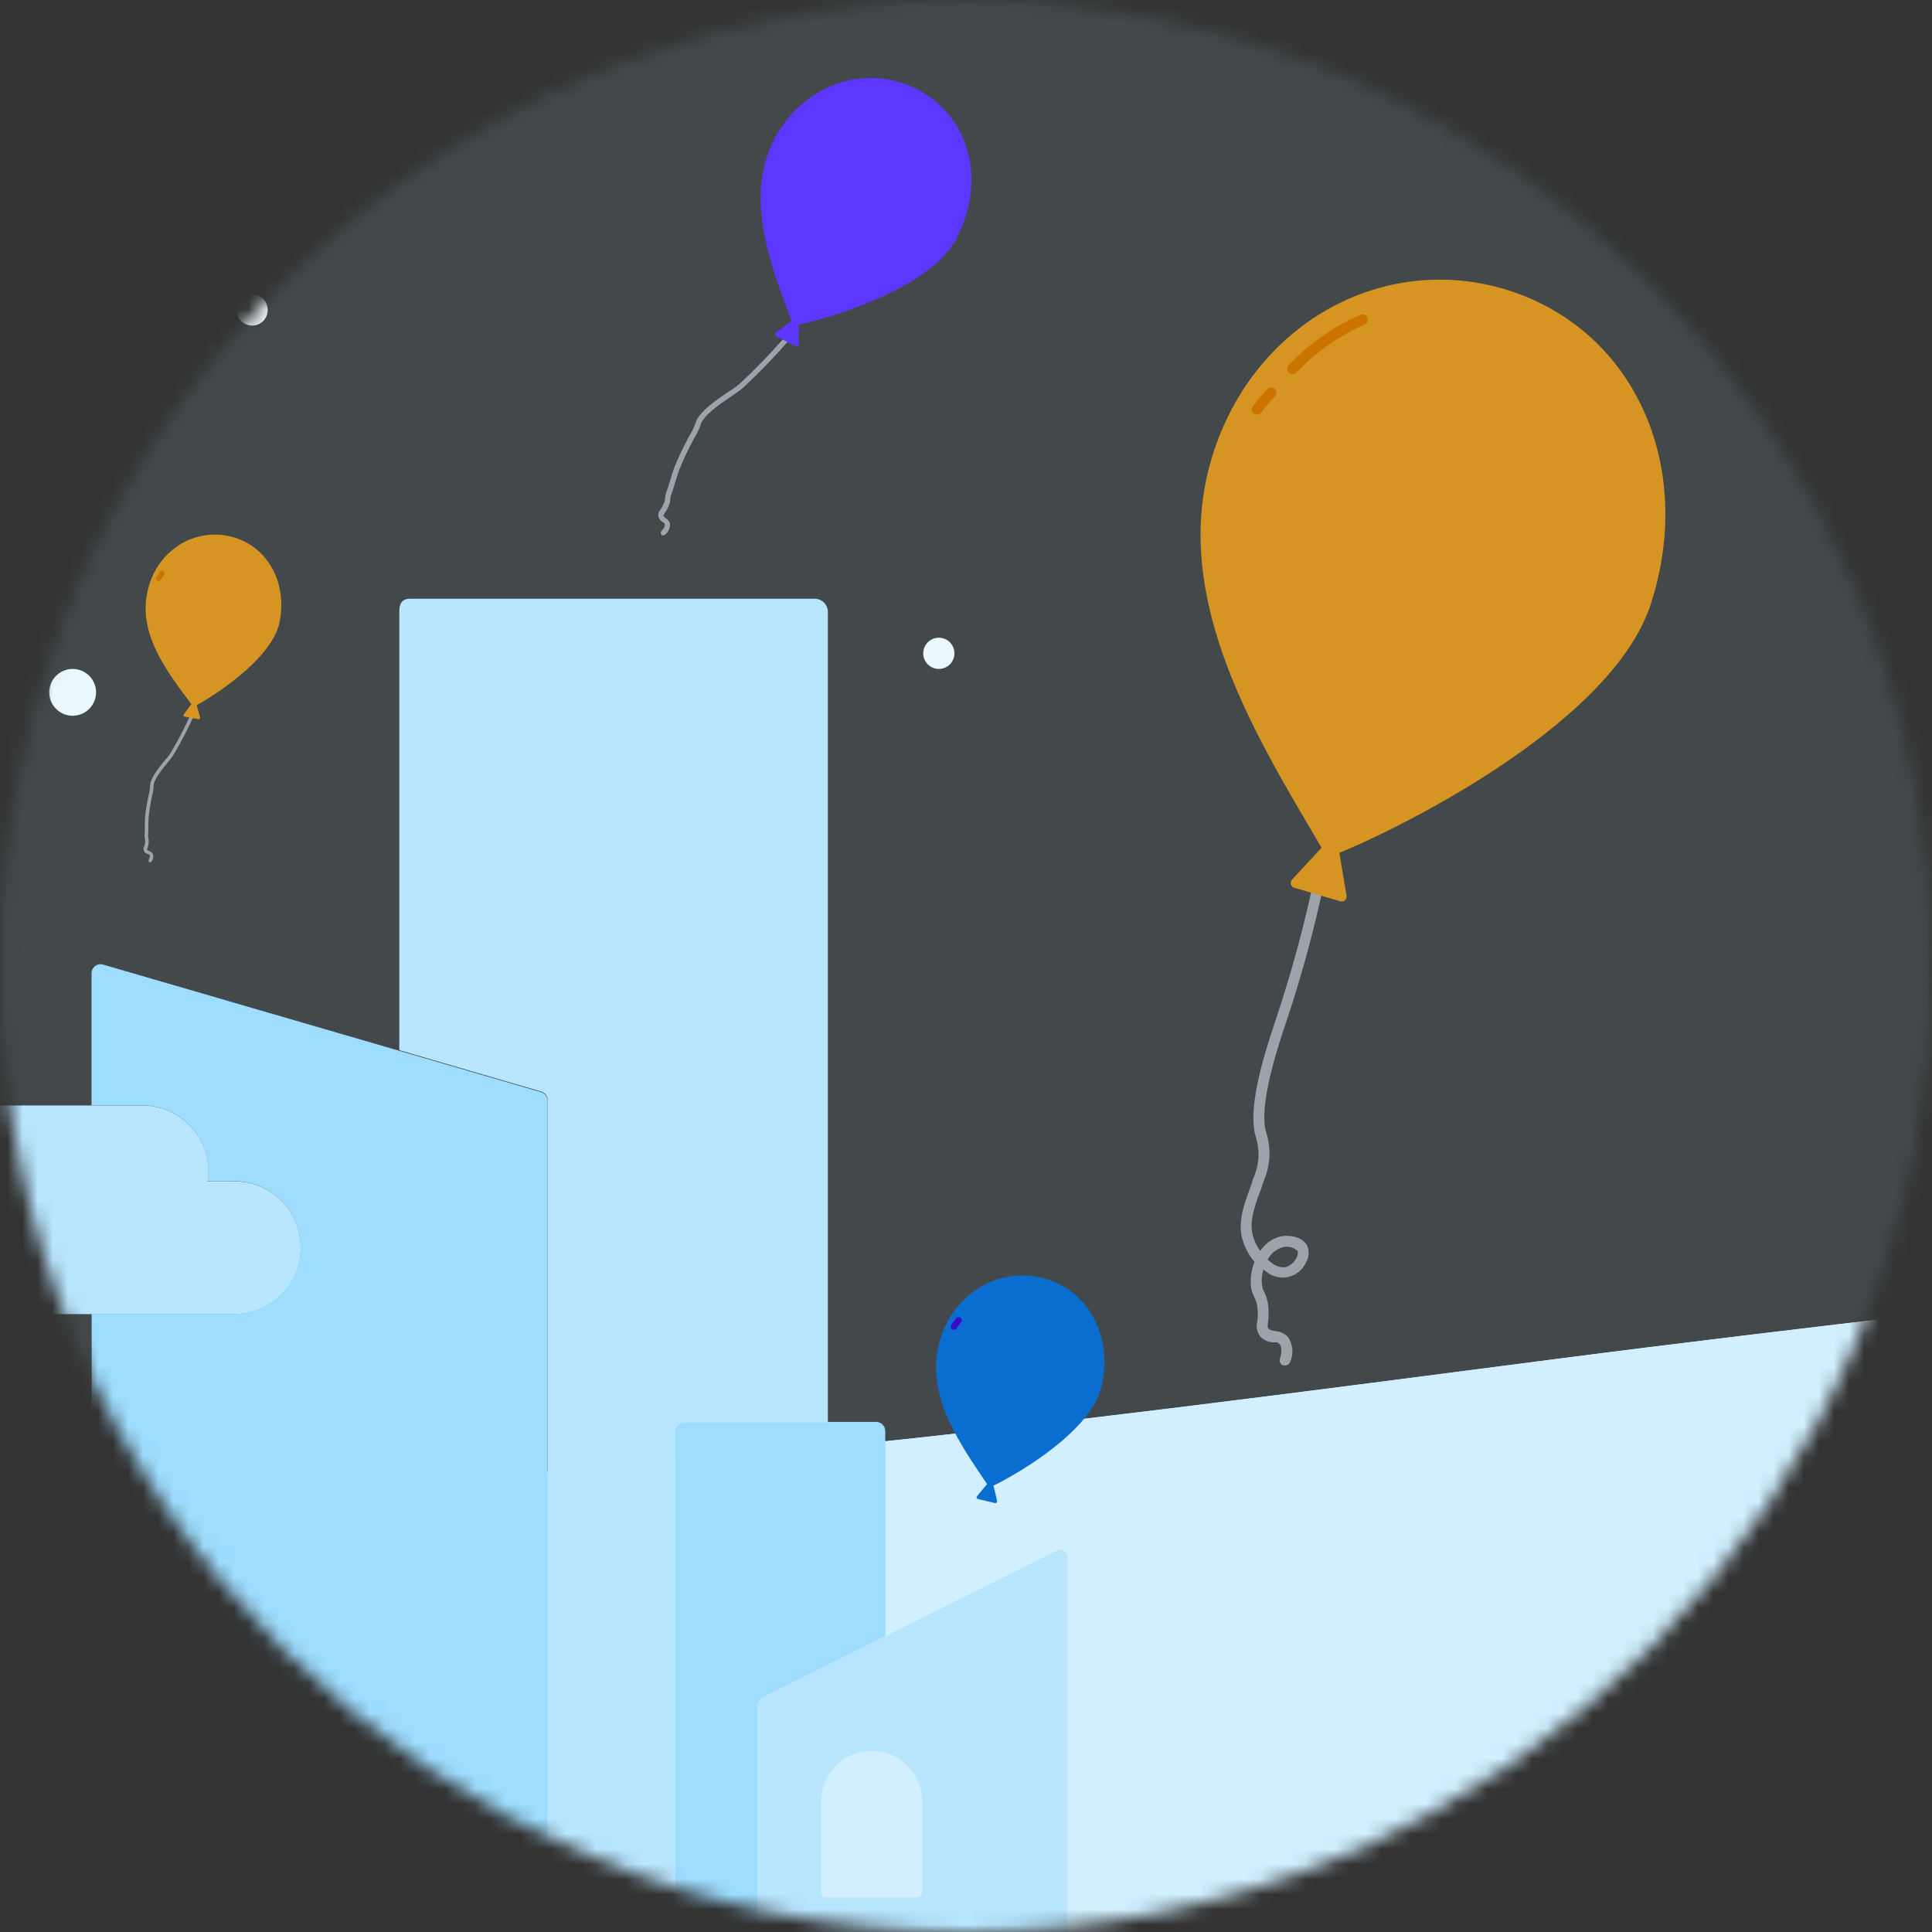 <svg width="128" height="128" viewBox="0 0 128 128" fill="none" xmlns="http://www.w3.org/2000/svg">
<rect x="0" y="0" width="128" height="128" fill="#333333" stroke="none"/>
<mask id="mask0_2810_46911" style="mask-type:alpha" maskUnits="userSpaceOnUse" x="0" y="0" width="128" height="128">
<circle cx="64" cy="64" r="64" fill="#EBF8FF"/>
</mask>
<g mask="url(#mask0_2810_46911)">
<mask id="mask1_2810_46911" style="mask-type:alpha" maskUnits="userSpaceOnUse" x="-19" y="-10" width="249" height="156">
<path d="M218.499 -9.966H-7.244C-8.715 -9.967 -10.172 -9.679 -11.532 -9.116C-12.892 -8.554 -14.128 -7.73 -15.169 -6.69C-16.21 -5.65 -17.035 -4.415 -17.599 -3.055C-18.162 -1.696 -18.452 -0.239 -18.452 1.232V133.926C-18.452 136.898 -17.271 139.749 -15.169 141.851C-13.067 143.953 -10.216 145.134 -7.244 145.134H218.499C221.472 145.134 224.323 143.953 226.425 141.851C228.527 139.749 229.708 136.898 229.708 133.926V1.232C229.708 -0.239 229.418 -1.696 228.855 -3.055C228.291 -4.415 227.465 -5.65 226.425 -6.69C225.384 -7.73 224.148 -8.554 222.788 -9.116C221.428 -9.679 219.971 -9.967 218.499 -9.966Z" fill="#EBF8FF"/>
</mask>
<g mask="url(#mask1_2810_46911)">
<path d="M218.499 -9.966H-7.244C-8.715 -9.967 -10.172 -9.679 -11.532 -9.116C-12.892 -8.554 -14.128 -7.73 -15.169 -6.69C-16.21 -5.65 -17.035 -4.415 -17.599 -3.055C-18.162 -1.696 -18.452 -0.239 -18.452 1.232V133.926C-18.452 136.898 -17.271 139.749 -15.169 141.851C-13.067 143.953 -10.216 145.134 -7.244 145.134H218.499C221.472 145.134 224.323 143.953 226.425 141.851C228.527 139.749 229.708 136.898 229.708 133.926V1.232C229.708 -0.239 229.418 -1.696 228.855 -3.055C228.291 -4.415 227.465 -5.65 226.425 -6.69C225.384 -7.73 224.148 -8.554 222.788 -9.116C221.428 -9.679 219.971 -9.967 218.499 -9.966Z" fill="#43494B"/>
<path d="M225.232 79.809C200.855 77.605 176.561 81.028 152.412 84.07C136.011 86.136 119.577 87.901 103.183 90.026C86.618 92.173 70.054 94.37 53.43 96.025C45.15 96.849 36.86 97.561 28.552 98.048C20.446 98.523 12.196 97.725 4.114 97.121C-3.395 96.557 -10.922 95.964 -18.445 95.73V145.438H229.708V80.2C228.22 80.071 226.73 79.945 225.234 79.809H225.232Z" fill="#D1EFFF"/>
<path d="M29.228 99.192C29.778 99.297 12.391 103.898 9.162 104.583C13.225 105.789 60.298 109.859 79.558 107.997C89.586 107.027 99.228 105.017 109.003 102.669C116.894 100.771 124.987 99.344 132.554 96.344C126.152 96.44 112.757 97.686 113.216 97.469C124.345 92.177 136.87 90.726 148.487 86.807C152.239 85.544 155.983 84.238 159.784 83.136C157.327 83.446 154.869 83.759 152.412 84.07C136.011 86.135 119.576 87.901 103.182 90.026C86.618 92.172 70.054 94.37 53.43 96.025C45.15 96.848 36.859 97.561 28.552 98.048C25.576 98.222 22.578 98.222 19.579 98.127C22.812 98.305 26.035 98.588 29.23 99.192H29.228Z" fill="#D1EFFF"/>
<g style="mix-blend-mode:multiply" opacity="0.4">
<path d="M225.231 79.809C206.507 78.118 187.834 79.745 169.239 81.968C169.852 81.975 170.46 81.964 171.074 81.977C177.683 82.123 185.209 82.028 191.486 84.385C192.881 84.908 195.236 85.91 195.104 87.78C194.892 90.809 190.591 92.917 188.285 93.921C182.545 96.423 176.155 97.94 170.056 99.269C162.533 100.907 154.831 102.192 147.167 102.979C133.086 104.426 118.671 104.177 104.866 107.583C115.142 108.472 136.438 109.546 135.767 109.572C128.894 109.846 122.149 111.129 115.414 112.45C128.309 113.695 141.251 114.29 154.091 116.096C161.251 117.102 168.33 118.368 175.428 119.732C178.795 120.376 182.209 120.734 185.557 121.474C188.635 122.155 192.606 122.912 194.804 125.399C195.946 126.692 195.77 128.437 194.349 129.411C192.132 130.936 189.111 131.281 186.51 131.581C183.159 131.966 179.783 132.108 176.414 132.14C163.389 132.264 150.409 132.647 137.433 131.143C121.687 129.319 105.846 127.567 90.536 123.327C82.573 121.123 74.684 118.596 66.633 116.72C58.683 114.869 50.643 113.426 42.559 112.316C34.196 111.167 25.726 110.063 17.291 109.623C9.151 109.197 -7.821 108.5 -7.277 108.323C-2.407 106.734 2.583 105.634 7.631 104.843C4.237 104.768 0.818 105.222 -2.583 105.262C-3.142 105.268 5.842 102.437 10.165 101.76C2.44 99.982 -9.585 105.092 -13.916 96.644C-14.062 96.357 -13.941 96.061 -13.665 95.93C-15.259 95.851 -16.856 95.778 -18.452 95.727V145.436H229.702V80.2C228.214 80.07 226.723 79.945 225.227 79.809H225.231Z" fill="#D1EFFF"/>
</g>
</g>
<circle cx="113.383" cy="10.714" r="1.551" fill="#EBF8FF"/>
<ellipse cx="62.2" cy="43.285" rx="1.034" ry="1.034" fill="#EBF8FF"/>
<ellipse cx="16.704" cy="20.537" rx="1.034" ry="1.034" fill="#EBF8FF"/>
<circle cx="4.813" cy="45.869" r="1.551" fill="#EBF8FF"/>
<path d="M44.746 94.813V139.029H49.584C49.743 139.032 49.896 139.097 50.008 139.211C50.12 139.325 50.183 139.479 50.183 139.639V113.008C50.2 112.896 50.24 112.788 50.301 112.691C50.362 112.595 50.442 112.512 50.536 112.448L58.651 108.404V94.813C58.651 94.651 58.586 94.496 58.472 94.382C58.358 94.267 58.204 94.203 58.043 94.203H45.354C45.274 94.203 45.195 94.219 45.121 94.249C45.047 94.28 44.981 94.325 44.924 94.382C44.868 94.438 44.823 94.505 44.792 94.579C44.762 94.653 44.746 94.733 44.746 94.813Z" fill="#9EDDFF"/>
<path d="M36.287 144.846V72.944C36.287 72.813 36.245 72.685 36.166 72.579C36.088 72.474 35.978 72.397 35.852 72.359L26.448 69.617L6.836 63.908C6.746 63.881 6.652 63.876 6.56 63.892C6.468 63.908 6.38 63.946 6.305 64.002C6.23 64.058 6.169 64.131 6.128 64.215C6.086 64.298 6.064 64.391 6.064 64.485C6.064 66.05 6.064 69.353 6.064 69.477V73.233H9.431C10.593 73.235 11.706 73.699 12.527 74.524C13.348 75.349 13.809 76.466 13.809 77.631C13.802 77.841 13.783 78.05 13.751 78.257H15.533C16.697 78.257 17.812 78.721 18.634 79.546C19.457 80.37 19.919 81.489 19.919 82.656C19.919 83.822 19.457 84.941 18.634 85.766C17.812 86.591 16.697 87.054 15.533 87.054H6.072V121.856C6.079 121.9 6.079 121.944 6.072 121.988C6.045 122.132 5.966 122.261 5.85 122.351L-6.469 131.181C-6.498 131.203 -6.522 131.232 -6.539 131.265C-6.556 131.297 -6.566 131.333 -6.567 131.37V144.862C-6.565 144.903 -6.551 144.942 -6.528 144.976C-6.505 145.009 -6.473 145.035 -6.436 145.052C-6.401 145.06 -6.364 145.06 -6.329 145.052H36.09C36.141 145.043 36.187 145.019 36.223 144.982C36.258 144.945 36.281 144.897 36.287 144.846Z" fill="#9EDDFF"/>
<path d="M70.025 102.73L58.642 108.405L50.528 112.449C50.434 112.513 50.353 112.596 50.293 112.692C50.232 112.789 50.192 112.897 50.175 113.009V145.134H41.141V139.681C41.141 139.52 41.205 139.365 41.319 139.25C41.433 139.136 41.587 139.072 41.748 139.072H44.746V94.855C44.746 94.693 44.81 94.538 44.924 94.424C45.038 94.31 45.193 94.245 45.354 94.245H54.848V61.215V52.187V40.49C54.833 40.262 54.731 40.049 54.562 39.895C54.394 39.742 54.172 39.66 53.944 39.666H27.195C26.62 39.666 26.456 39.996 26.456 40.49V69.575L35.86 72.318C35.986 72.356 36.096 72.433 36.174 72.538C36.253 72.644 36.295 72.772 36.295 72.903V144.805C36.293 144.867 36.267 144.925 36.222 144.968C36.178 145.011 36.119 145.035 36.057 145.035H70.723V103.257C70.738 103.168 70.728 103.076 70.695 102.992C70.661 102.908 70.606 102.835 70.534 102.781C70.462 102.727 70.376 102.693 70.287 102.684C70.197 102.675 70.107 102.691 70.025 102.73ZM61.049 125.406C61.049 125.446 61.041 125.485 61.025 125.522C61.01 125.558 60.987 125.591 60.959 125.619C60.931 125.647 60.897 125.668 60.86 125.683C60.824 125.697 60.784 125.704 60.745 125.703H54.708C54.629 125.703 54.553 125.672 54.496 125.616C54.44 125.561 54.407 125.486 54.404 125.406V119.344C54.404 118.46 54.754 117.613 55.377 116.988C56 116.363 56.846 116.012 57.727 116.012C58.608 116.012 59.453 116.363 60.076 116.988C60.699 117.613 61.049 118.46 61.049 119.344V125.406Z" fill="#B8E6FF"/>
<path d="M57.73 116.007C56.862 116.018 56.033 116.368 55.419 116.984C54.806 117.599 54.456 118.431 54.445 119.302V125.364C54.447 125.444 54.48 125.519 54.537 125.575C54.594 125.63 54.67 125.661 54.749 125.661H60.786C60.825 125.662 60.864 125.655 60.901 125.641C60.938 125.626 60.972 125.605 61 125.577C61.028 125.549 61.051 125.516 61.066 125.48C61.082 125.443 61.09 125.404 61.09 125.364V119.302C61.079 118.418 60.719 117.575 60.089 116.958C59.459 116.34 58.611 115.998 57.73 116.007Z" fill="#D1EFFF"/>
<path d="M19.927 82.664C19.927 81.498 19.465 80.379 18.642 79.554C17.82 78.729 16.704 78.266 15.541 78.266H13.759C13.791 78.058 13.81 77.849 13.817 77.64C13.817 76.475 13.356 75.357 12.535 74.532C11.714 73.708 10.601 73.243 9.439 73.241H-4.761C-5.924 73.241 -7.039 73.705 -7.862 74.529C-8.684 75.354 -9.146 76.473 -9.146 77.64C-9.146 78.806 -8.684 79.925 -7.862 80.75C-7.039 81.575 -5.924 82.038 -4.761 82.038H-2.979C-3.017 82.245 -3.039 82.454 -3.044 82.664C-3.044 83.831 -2.582 84.95 -1.76 85.775C-0.937 86.6 0.178 87.063 1.341 87.063H15.541C16.704 87.063 17.82 86.6 18.642 85.775C19.465 84.95 19.927 83.831 19.927 82.664Z" fill="#B8E6FF"/>
<path d="M18.517 41.237C18.003 43.768 13.754 46.345 13.03 46.717C12.971 46.731 12.909 46.734 12.85 46.723C12.79 46.713 12.733 46.691 12.682 46.657C11.217 44.693 9.257 42.231 9.715 39.467C10.175 36.703 12.609 34.998 15.115 35.508C17.621 36.017 19.076 38.493 18.517 41.237Z" fill="#D69522"/>
<path d="M10.504 38.501C10.474 38.501 10.445 38.494 10.419 38.479C10.381 38.457 10.353 38.42 10.341 38.377C10.329 38.334 10.335 38.288 10.357 38.25C10.431 38.118 10.515 37.991 10.608 37.872C10.622 37.854 10.639 37.84 10.659 37.829C10.679 37.819 10.7 37.812 10.722 37.809C10.744 37.807 10.767 37.809 10.788 37.816C10.809 37.822 10.829 37.832 10.846 37.846C10.864 37.86 10.878 37.878 10.888 37.897C10.899 37.917 10.905 37.938 10.908 37.96C10.91 37.983 10.908 38.005 10.901 38.026C10.895 38.047 10.884 38.067 10.87 38.084C10.789 38.192 10.716 38.304 10.651 38.422C10.635 38.447 10.613 38.467 10.588 38.481C10.562 38.495 10.533 38.502 10.504 38.501Z" fill="#CC7400"/>
<path d="M9.95 57.132C9.932 57.132 9.913 57.127 9.896 57.119C9.883 57.112 9.872 57.102 9.862 57.09C9.853 57.079 9.846 57.066 9.842 57.051C9.838 57.037 9.836 57.022 9.838 57.007C9.839 56.992 9.844 56.978 9.851 56.965C9.923 56.828 9.945 56.72 9.913 56.658C9.881 56.596 9.854 56.606 9.787 56.58C9.685 56.553 9.597 56.487 9.544 56.396C9.521 56.346 9.51 56.291 9.512 56.236C9.513 56.181 9.527 56.127 9.552 56.077C9.584 55.987 9.606 55.893 9.616 55.797C9.625 55.72 9.619 55.642 9.6 55.566C9.58 55.492 9.572 55.415 9.578 55.338C9.591 55.148 9.593 54.969 9.594 54.78C9.596 54.591 9.594 54.425 9.606 54.206C9.655 53.69 9.736 53.177 9.849 52.67C9.897 52.493 9.929 52.313 9.944 52.13C9.905 51.611 10.504 50.885 10.941 50.353C11.062 50.219 11.175 50.079 11.278 49.931C11.755 49.128 12.19 48.301 12.581 47.452C12.594 47.425 12.617 47.404 12.645 47.394C12.673 47.384 12.704 47.386 12.731 47.398C12.745 47.405 12.757 47.413 12.767 47.424C12.777 47.435 12.784 47.448 12.789 47.461C12.794 47.475 12.796 47.49 12.796 47.505C12.795 47.519 12.792 47.534 12.785 47.547C12.391 48.403 11.953 49.237 11.473 50.048C11.366 50.205 11.249 50.355 11.125 50.498C10.735 50.971 10.146 51.68 10.178 52.115C10.166 52.323 10.131 52.529 10.075 52.729C9.968 53.22 9.89 53.716 9.841 54.216C9.831 54.43 9.829 54.609 9.829 54.781C9.829 54.953 9.829 55.156 9.812 55.355C9.807 55.412 9.813 55.469 9.829 55.524C9.853 55.623 9.86 55.725 9.849 55.826C9.839 55.941 9.814 56.054 9.775 56.163C9.745 56.255 9.738 56.28 9.753 56.309C9.768 56.337 9.809 56.359 9.875 56.383C9.971 56.409 10.056 56.468 10.113 56.55C10.146 56.635 10.158 56.727 10.147 56.818C10.136 56.908 10.103 56.995 10.05 57.07C10.041 57.088 10.027 57.104 10.009 57.115C9.991 57.126 9.971 57.132 9.95 57.132Z" fill="#9BA4AA"/>
<path d="M12.682 46.652L12.176 47.327C12.166 47.341 12.16 47.356 12.158 47.373C12.156 47.389 12.158 47.406 12.165 47.421C12.171 47.436 12.181 47.45 12.194 47.46C12.207 47.47 12.222 47.477 12.238 47.479L13.153 47.648C13.169 47.65 13.185 47.649 13.201 47.643C13.216 47.637 13.229 47.628 13.24 47.616C13.251 47.603 13.258 47.589 13.261 47.573C13.265 47.557 13.264 47.54 13.259 47.525L13.025 46.703" fill="#D69522"/>
<path d="M63.35 15.836C61.499 19.33 54.146 21.274 52.923 21.506C52.83 21.502 52.739 21.479 52.656 21.438C52.572 21.398 52.498 21.34 52.438 21.269C51.138 17.751 49.325 13.288 51.194 9.429C53.065 5.569 57.377 4.12 60.835 5.953C64.293 7.786 65.358 12.05 63.35 15.836Z" fill="#5D36FF"/>
<path d="M52.769 8.352C52.725 8.34 52.685 8.316 52.654 8.284C52.607 8.234 52.581 8.168 52.583 8.1C52.584 8.032 52.613 7.967 52.662 7.92C52.828 7.758 53.006 7.609 53.194 7.474C53.222 7.454 53.254 7.44 53.287 7.433C53.32 7.426 53.355 7.426 53.388 7.432C53.422 7.438 53.454 7.45 53.482 7.469C53.511 7.487 53.535 7.511 53.555 7.539C53.574 7.567 53.587 7.599 53.594 7.632C53.601 7.666 53.602 7.7 53.595 7.733C53.589 7.767 53.576 7.799 53.557 7.827C53.539 7.855 53.515 7.88 53.486 7.899C53.322 8.022 53.165 8.156 53.018 8.3C52.985 8.329 52.944 8.35 52.9 8.359C52.857 8.368 52.811 8.366 52.769 8.352Z" fill="#5D36FF"/>
<path d="M43.894 35.466C43.867 35.457 43.842 35.442 43.821 35.422C43.805 35.406 43.792 35.387 43.783 35.366C43.774 35.345 43.77 35.323 43.77 35.3C43.77 35.277 43.774 35.255 43.783 35.233C43.791 35.212 43.804 35.193 43.82 35.177C43.986 35.008 44.065 34.859 44.045 34.753C44.025 34.648 43.981 34.651 43.893 34.585C43.755 34.501 43.655 34.366 43.616 34.209C43.604 34.126 43.612 34.041 43.638 33.96C43.664 33.88 43.708 33.806 43.766 33.745C43.852 33.626 43.925 33.497 43.981 33.361C44.028 33.251 44.053 33.134 44.057 33.015C44.06 32.897 44.082 32.781 44.123 32.671C44.225 32.397 44.305 32.135 44.389 31.858C44.474 31.581 44.543 31.338 44.655 31.021C44.95 30.284 45.291 29.566 45.676 28.871C45.823 28.632 45.947 28.381 46.049 28.119C46.217 27.34 47.41 26.533 48.282 25.942C48.517 25.798 48.744 25.64 48.96 25.469C50.007 24.495 51.004 23.469 51.945 22.393C51.976 22.359 52.018 22.338 52.064 22.335C52.11 22.333 52.155 22.348 52.189 22.379C52.206 22.393 52.22 22.412 52.23 22.432C52.239 22.452 52.245 22.474 52.247 22.496C52.248 22.519 52.245 22.541 52.238 22.562C52.23 22.584 52.219 22.603 52.204 22.62C51.255 23.706 50.251 24.742 49.194 25.724C48.969 25.908 48.734 26.078 48.489 26.235C47.712 26.76 46.541 27.545 46.4 28.198C46.291 28.498 46.151 28.785 45.983 29.056C45.613 29.73 45.283 30.424 44.995 31.137C44.888 31.447 44.808 31.709 44.733 31.962C44.659 32.215 44.571 32.512 44.46 32.797C44.428 32.878 44.412 32.965 44.412 33.052C44.405 33.208 44.371 33.361 44.311 33.504C44.245 33.669 44.16 33.824 44.056 33.968C43.972 34.088 43.951 34.123 43.961 34.171C43.971 34.22 44.021 34.27 44.107 34.333C44.238 34.412 44.336 34.536 44.384 34.681C44.397 34.82 44.374 34.961 44.319 35.089C44.264 35.218 44.177 35.33 44.068 35.417C44.046 35.44 44.018 35.457 43.988 35.466C43.957 35.474 43.925 35.474 43.894 35.466Z" fill="#9BA4AA"/>
<path d="M52.441 21.262L51.405 22.034C51.385 22.049 51.369 22.07 51.359 22.093C51.349 22.116 51.345 22.141 51.348 22.166C51.351 22.192 51.36 22.216 51.374 22.236C51.389 22.257 51.408 22.273 51.431 22.284L52.701 22.928C52.723 22.938 52.748 22.943 52.773 22.941C52.798 22.939 52.822 22.931 52.843 22.918C52.864 22.905 52.881 22.886 52.892 22.864C52.904 22.842 52.91 22.818 52.91 22.793L52.922 21.485" fill="#5D36FF"/>
<path d="M72.943 91.969C72.154 95.07 66.741 98.004 65.823 98.421C65.749 98.435 65.673 98.434 65.6 98.418C65.526 98.402 65.457 98.371 65.397 98.327C63.702 95.808 61.423 92.643 62.157 89.25C62.891 85.857 66.006 83.894 69.077 84.674C72.147 85.456 73.799 88.606 72.943 91.969Z" fill="#0A6ED1"/>
<path d="M63.19 88.103C63.153 88.101 63.118 88.09 63.087 88.07C63.04 88.04 63.008 87.993 62.996 87.939C62.984 87.886 62.994 87.829 63.023 87.782C63.123 87.624 63.235 87.472 63.357 87.33C63.375 87.309 63.398 87.292 63.422 87.28C63.447 87.268 63.474 87.261 63.502 87.26C63.529 87.258 63.556 87.262 63.583 87.271C63.609 87.28 63.633 87.294 63.653 87.313C63.673 87.331 63.69 87.353 63.702 87.378C63.714 87.403 63.721 87.43 63.722 87.458C63.723 87.485 63.719 87.513 63.71 87.538C63.701 87.564 63.687 87.588 63.668 87.609C63.562 87.737 63.464 87.872 63.376 88.013C63.356 88.043 63.328 88.067 63.295 88.082C63.262 88.098 63.226 88.105 63.19 88.103Z" fill="#3B0AC6"/>
<path d="M65.397 98.32L64.73 99.126C64.717 99.141 64.708 99.16 64.705 99.18C64.701 99.201 64.703 99.221 64.71 99.24C64.717 99.26 64.728 99.277 64.744 99.29C64.759 99.304 64.778 99.313 64.798 99.317L65.919 99.581C65.939 99.585 65.96 99.584 65.979 99.578C65.998 99.572 66.015 99.561 66.029 99.546C66.043 99.532 66.053 99.514 66.058 99.494C66.063 99.475 66.063 99.454 66.058 99.435L65.817 98.404" fill="#0A6ED1"/>
<path d="M85.036 90.471C84.947 90.445 84.872 90.384 84.828 90.303C84.783 90.221 84.773 90.126 84.799 90.037C84.936 89.572 84.926 89.228 84.787 89.063C84.647 88.898 84.571 88.935 84.343 88.932C84.014 88.915 83.704 88.772 83.48 88.531C83.378 88.391 83.309 88.23 83.278 88.06C83.247 87.89 83.254 87.715 83.299 87.549C83.34 87.251 83.344 86.95 83.31 86.652C83.288 86.41 83.22 86.175 83.109 85.958C83 85.754 82.926 85.534 82.89 85.306C82.815 84.73 82.894 84.144 83.119 83.609C82.674 83.093 82.372 82.468 82.242 81.799C82.065 80.724 82.481 79.612 82.912 78.469C82.947 78.35 82.981 78.236 83.013 78.128C83.216 77.677 83.338 77.194 83.375 76.7C83.398 76.231 83.337 75.761 83.196 75.313C82.651 73.471 83.656 70.122 84.458 67.76L84.483 67.673C85.415 64.91 86.2 62.099 86.836 59.253C86.841 59.204 86.857 59.156 86.883 59.113C86.908 59.07 86.942 59.033 86.983 59.004C87.024 58.975 87.07 58.955 87.119 58.945C87.168 58.936 87.218 58.936 87.267 58.947C87.316 58.958 87.362 58.979 87.401 59.009C87.441 59.039 87.475 59.077 87.499 59.121C87.523 59.164 87.538 59.213 87.542 59.262C87.547 59.312 87.541 59.362 87.525 59.409C86.882 62.279 86.09 65.112 85.151 67.899L85.145 67.921C83.953 71.426 83.532 73.813 83.883 75.016C84.058 75.548 84.132 76.108 84.101 76.667C84.065 77.235 83.926 77.792 83.693 78.311C83.662 78.419 83.63 78.527 83.596 78.641C83.17 79.768 82.802 80.758 82.955 81.633C83.037 82.084 83.221 82.51 83.493 82.879C83.793 82.422 84.247 82.086 84.772 81.933C85.455 81.77 86.356 81.965 86.623 82.573C86.688 82.743 86.713 82.926 86.698 83.108C86.682 83.289 86.625 83.465 86.531 83.621C86.427 83.864 86.267 84.078 86.066 84.248C85.863 84.418 85.624 84.538 85.368 84.599C85.111 84.66 84.844 84.66 84.587 84.599C84.33 84.538 84.091 84.418 83.889 84.248L83.701 84.11C83.598 84.44 83.568 84.788 83.612 85.13C83.631 85.299 83.683 85.462 83.764 85.61C83.907 85.895 83.995 86.204 84.025 86.522C84.063 86.873 84.059 87.227 84.013 87.577C83.979 87.873 83.978 87.955 84.044 88.033C84.109 88.111 84.244 88.15 84.463 88.186C84.794 88.201 85.106 88.343 85.334 88.583C85.494 88.82 85.591 89.093 85.618 89.377C85.644 89.661 85.597 89.947 85.483 90.209C85.457 90.299 85.397 90.374 85.315 90.419C85.233 90.465 85.137 90.476 85.047 90.451L85.036 90.471ZM83.983 83.452C84.076 83.537 84.174 83.615 84.278 83.686C84.534 83.891 84.861 83.987 85.187 83.954C85.34 83.904 85.482 83.823 85.603 83.716C85.725 83.609 85.823 83.479 85.893 83.334C85.976 83.198 86.005 83.037 85.974 82.881C85.838 82.753 85.67 82.664 85.488 82.623C85.305 82.581 85.116 82.59 84.938 82.646C84.526 82.779 84.183 83.069 83.983 83.452Z" fill="#9BA4AA"/>
<path d="M109.384 39.977C106.693 48.368 91.283 55.514 88.709 56.507C88.504 56.534 88.296 56.518 88.097 56.459C87.899 56.401 87.715 56.301 87.557 56.168C83.323 48.952 77.596 39.862 80.19 30.661C82.784 21.46 91.686 16.588 99.979 19.25C108.271 21.912 112.315 30.852 109.384 39.977Z" fill="#D69522"/>
<path d="M87.559 56.162L85.601 58.278C85.562 58.319 85.535 58.37 85.522 58.425C85.508 58.481 85.51 58.538 85.526 58.593C85.542 58.648 85.572 58.697 85.613 58.736C85.653 58.776 85.704 58.804 85.759 58.818L88.804 59.716C88.858 59.73 88.915 59.731 88.969 59.717C89.023 59.704 89.073 59.677 89.113 59.639C89.154 59.601 89.184 59.553 89.201 59.5C89.218 59.447 89.221 59.39 89.21 59.336L88.729 56.46" fill="#D69522"/>
<path d="M85.542 24.772C85.492 24.756 85.446 24.732 85.404 24.702C85.369 24.671 85.34 24.633 85.32 24.591C85.3 24.549 85.288 24.503 85.285 24.456C85.283 24.41 85.289 24.363 85.305 24.319C85.32 24.275 85.344 24.234 85.375 24.199C86.704 22.791 88.302 21.662 90.075 20.881C90.117 20.854 90.164 20.837 90.213 20.829C90.263 20.822 90.313 20.825 90.361 20.838C90.409 20.852 90.454 20.875 90.492 20.907C90.531 20.939 90.562 20.978 90.584 21.023C90.606 21.068 90.619 21.117 90.621 21.167C90.623 21.216 90.614 21.266 90.596 21.312C90.577 21.359 90.549 21.401 90.513 21.436C90.477 21.47 90.435 21.497 90.388 21.514C88.696 22.26 87.17 23.335 85.899 24.677C85.854 24.725 85.797 24.76 85.734 24.776C85.671 24.793 85.604 24.791 85.542 24.772Z" fill="#CC7400"/>
<path d="M83.193 27.454L83.079 27.421C83.041 27.394 83.009 27.36 82.985 27.32C82.96 27.281 82.944 27.237 82.937 27.191C82.929 27.145 82.931 27.098 82.942 27.053C82.954 27.007 82.974 26.965 83.001 26.928C83.298 26.519 83.623 26.132 83.972 25.767C84.039 25.702 84.129 25.666 84.222 25.667C84.316 25.668 84.405 25.706 84.47 25.773C84.535 25.84 84.572 25.93 84.57 26.023C84.57 26.117 84.531 26.206 84.465 26.271C84.138 26.605 83.836 26.962 83.562 27.34C83.517 27.391 83.459 27.429 83.394 27.45C83.328 27.47 83.259 27.471 83.193 27.454Z" fill="#CC7400"/>
</g>
</svg>
